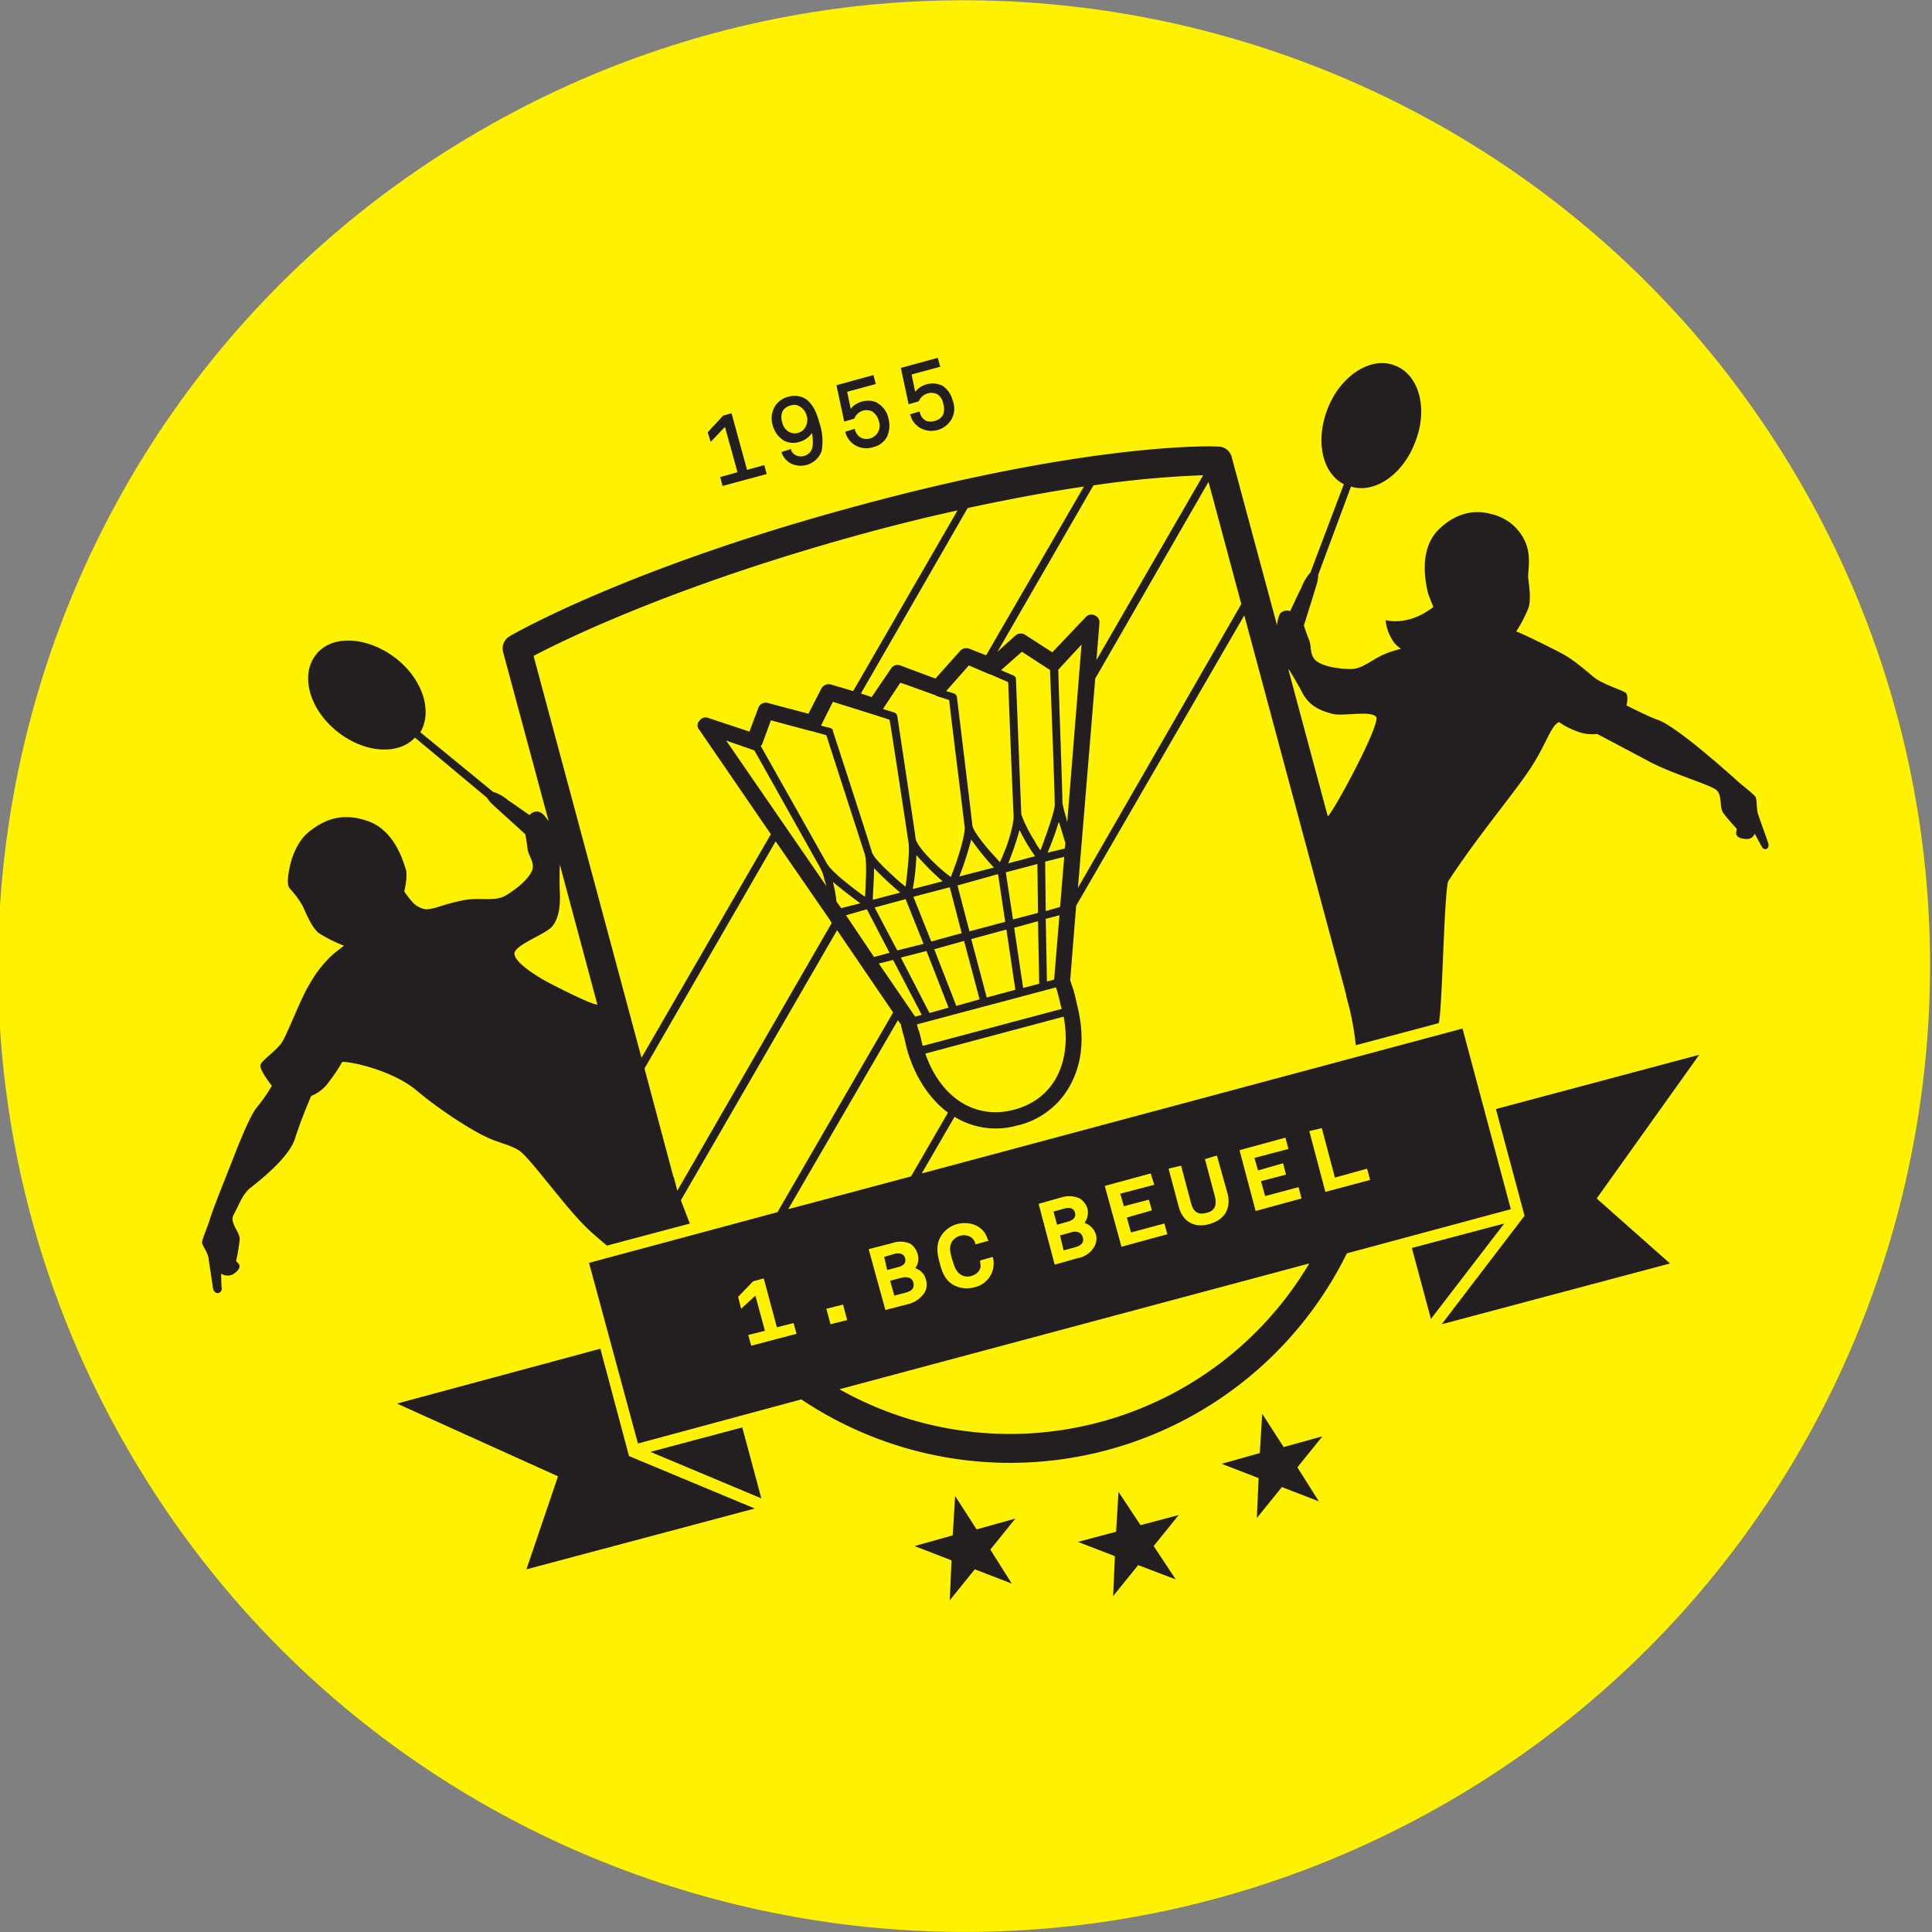 <svg id="Ebene_1" data-name="Ebene 1" xmlns="http://www.w3.org/2000/svg" viewBox="0 0 500 500"><rect x="0" y="0" width="500" height="500" fill="#808080" stroke="none"/><defs><style>.cls-1{fill:#fff200;}.cls-2{fill:#231f20;}</style></defs><title>1._BC_Beuel_Logo</title><path class="cls-1" d="M465.988,125c68.974,119.586,28.083,272.5-91.5,341.474s-272.5,28.083-341.474-91.5c-68.974-119.431-28.083-272.346,91.5-341.32C244.1-35.476,397.014,5.569,465.988,125"/><path class="cls-2" d="M234.224,325.595c-.309-1.235-1.7-1.389-2.777-1.08l-2.623.772.772,3.395,2.932-.772c1.543-.463,2.006-1.235,1.7-2.315m97.983,48.914-5.555-8.641-.617,10.184-9.875,2.778,9.567,3.7-.463,10.338,6.481-8.024,9.567,3.7-5.555-8.8,6.481-8.024-10.03,2.777Zm54.932-87.49,7.407,27.62L373.1,342.723l59.1-15.739-18.979-16.819,26.54-37.187-52.618,14.042Zm-21.757,35.953,4.938,18.362L389.3,316.645ZM343.625,211.256,333.441,173.3h.154s1.852,2.932,3.549,6.172c1.852,3.395,4.783,4.475,7.561,5.246,2.623.772,9.875-.926,11.418.772,1.389,1.7-11.11,24.843-12.5,25.769m-22.374-54.932-42.279,73.449,4.475-54.161,29.318-50.92Zm-45.674,63.265-4.475,1.08a76.172,76.172,0,0,0,2.932-8.024c.617,2.006,1.234,4.012,1.7,5.555l-.154,1.389Zm-1.234,15.122-3.7,1.08-.154-12.807,4.938-1.234-1.08,12.962ZM272.8,253.535l-1.852.463-.309-16.2,3.549-.926L272.8,253.535Zm1.852,7.252c.154.154.154.154.154.309l-35.953,9.567a.478.478,0,0,0-.154-.309c-.154-.772-.463-2.006-.772-3.24a9.982,9.982,0,0,1-.617-2.006l35.953-9.567a16.006,16.006,0,0,1,.617,2.006c.309,1.234.617,2.469.772,3.24h0m-12.19,26.386c-10.338,2.777-19.134-3.395-22.991-14.5l35.8-9.567c2.16,11.573-2.315,21.294-12.807,24.071m-26.695,17.282-31.787,8.487,28.392-48.914.772,1.08a30.019,30.019,0,0,0,.772,3.086c.309,1.234.617,2.623.772,3.24,2.006,7.1,5.709,12.807,10.647,16.511Zm7.87,15.276a7.068,7.068,0,0,1,4.012-2.932c3.549-.926,6.944.617,7.87,3.7l.309.617-3.395.926-.154-.617a2.636,2.636,0,0,0-1.234-1.389,3.688,3.688,0,0,0-4.629,1.234c-.926,1.389-.463,3.086,0,4.629s.926,3.24,2.315,4.012a3.177,3.177,0,0,0,2.623.309c1.7-.463,2.777-1.852,2.315-3.395v-.617l3.24-.926.154.617a6.291,6.291,0,0,1-4.938,7.252,7.242,7.242,0,0,1-5.092-.463c-2.469-1.234-3.24-3.549-3.858-5.864s-1.08-4.783.463-7.1m31.169-9.875a6.656,6.656,0,0,1,4.629.309,4.856,4.856,0,0,1,2.006,2.623,4.584,4.584,0,0,1-.772,3.7,4.622,4.622,0,0,1,2.932,2.932,4.171,4.171,0,0,1-.617,3.549,6,6,0,0,1-4.012,2.623l-6.018,1.7-4.166-15.739,6.018-1.7Zm11.11-2.932,11.881-3.24.926,2.932-8.8,2.315.926,3.24,6.481-1.7.772,2.778-6.481,1.852,1.08,3.858,8.641-2.315.772,2.778-11.881,3.24-4.32-15.739Zm16.51-4.475,3.24-.772,2.623,9.875c.617,2.16,1.852,2.932,4.012,2.315,2.006-.463,2.623-1.852,2.16-4.012l-2.623-9.875,3.086-.926,2.777,9.875c.926,3.858-.772,6.789-4.783,7.87-3.858,1.08-6.789-.617-7.87-4.475Zm30.244-8.024.772,2.932-8.8,2.315.926,3.24,6.481-1.852.772,2.932-6.481,1.7,1.08,3.858,8.641-2.315.772,2.932-11.881,3.24-4.166-15.739,11.881-3.24ZM239.625,331.15a4.118,4.118,0,0,1-.463,3.549,7.237,7.237,0,0,1-4.012,2.777l-6.018,1.543-4.32-15.739,6.018-1.543a6.279,6.279,0,0,1,4.783.154,4.6,4.6,0,0,1,1.852,2.623,3.941,3.941,0,0,1-.617,3.7,4.092,4.092,0,0,1,2.777,2.932m-25.769,7.561,4.321-1.08,1.08,4.012-4.32,1.08Zm70.825,29.318a89.894,89.894,0,0,1-67.431-8.487l121.591-32.558a90.02,90.02,0,0,1-54.161,41.045m-57.247-118.66,3.7-.926,7.407,14.2-1.7.463Zm-8.487-12.5,5.4-1.543,5.864,11.264-4.012,1.08-7.252-10.8Zm-2.469-3.549a35.9,35.9,0,0,0-.926-5.092c2.315,2.006,5.246,4.166,7.1,5.555l-4.938,1.234Zm-2.623-4.012-25.923-37.65,6.635,2.315a.928.928,0,0,0,.617.154c3.395,6.018,15.739,28.083,17.128,30.552a10.447,10.447,0,0,1,.926,2.469c.154.772.463,1.389.617,2.16M175.28,308.159c-.309-1.234-.617-2.469-.926-3.549a.478.478,0,0,1-.154-.309l-7.407-27.775,33.947-58.79,13.733,19.905.772,1.234L175.28,308.159Zm49.84-170.506q12.036-3.24,22.683-5.555l-27,46.754-5.709-1.7a2.194,2.194,0,0,0-2.469.926l-3.395,6.635-10.493-2.777a2.023,2.023,0,0,0-2.469,1.234l-2.315,6.172L183.3,185.8a1.913,1.913,0,0,0-2.315.772,1.675,1.675,0,0,0,0,2.315l18.516,27-33.484,57.864-27.929-104c8.487-4.475,37.959-18.825,87.027-32.1m55.4-11.727-25.306,43.668-4.321-1.7a2.155,2.155,0,0,0-2.315.463l-6.481,7.252-9.1-3.395a2,2,0,0,0-2.469.926l-4.938,7.252-2.777-.926,27.62-47.989q17.359-3.7,30.089-5.555m-5.555,81.935c0-2.932-.926-27.775-1.08-34.564.154-.154.309-.154.309-.309l5.709-6.172-3.7,45.983-.463-1.852a28.941,28.941,0,0,1-.772-3.086m-10.647,2.932v-.154c-.154-2.932-1.389-34.873-1.389-34.873a1.042,1.042,0,0,0-.617-.926l-3.24-1.389,5.4-4.783,7.1,4.629h.154c.309,6.944,1.234,31.941,1.234,34.718.154,1.08-1.08,4.783-2.16,7.869-.617,1.7-1.08,3.086-1.543,4.166a17.23,17.23,0,0,1-1.543-2.469,34.578,34.578,0,0,1-3.395-6.789m-2.16,27.157L260.3,225.76l8.178-2.16.154,12.653-6.481,1.7Zm.309,2.16,6.172-1.7.309,16.2-4.166,1.08Zm-11.573.926L247.8,229.155l10.493-2.932,1.852,12.344-9.258,2.469Zm.463,2.006,9.1-2.469,2.315,15.585-7.407,2.006Zm5.864-18.517-8.95,2.315a87.634,87.634,0,0,0,3.086-9.567,62.556,62.556,0,0,0,5.864,7.252m6.635-9.721a49.384,49.384,0,0,0,4.012,6.789l-6.944,1.852a79.477,79.477,0,0,0,2.932-8.641m-1.543-4.012c.154,1.7-.772,5.246-1.852,8.332-.617,1.543-1.234,3.086-1.7,4.012-.617-.772-1.7-1.852-2.777-3.086-1.852-2.16-4.012-4.938-4.321-6.326h0c-.309-2.932-4.012-33.33-4.012-33.33-.154-.463-.309-.772-.772-.926l-2.006-.617,5.864-6.635,5.4,2.315h.154l4.629,2.006c.154,4.475,1.234,31.787,1.389,34.255m-19.751,13.27c-2.315-2.16-4.938-4.938-5.555-6.789h0c-.772-5.555-4.783-31.941-4.783-31.941-.154-.463-.309-.772-.772-.926l-2.932-.926,4.475-6.789,1.389.463,7.715,2.777a.151.151,0,0,1,.154.154l3.395,1.08c.463,4.475,3.7,30.089,4.012,32.867.154,1.234-.772,4.938-1.852,8.178-.617,2.006-1.389,3.7-1.7,4.783a38.476,38.476,0,0,1-3.549-2.932m-2.777,22.065,5.709,14.659-4.938,1.389-7.407-14.35,6.635-1.7Zm-5.4-13.424,4.629,11.573-6.789,1.7-5.864-11.11,8.024-2.16ZM213.856,190.27c1.234,3.858,9.258,28.7,10.03,31.015v.154c.309.926.309,4.321.154,7.1,0,1.389-.154,2.623-.154,3.549-.926-.617-2.16-1.543-3.549-2.623-2.623-2.006-5.4-4.475-6.018-5.555l-.154-.154h0c-1.389-2.469-13.887-24.689-17.282-30.706l.309-.309,2.315-6.326,10.338,2.777H210l3.858,1.08Zm19.134,40.736-7.1,1.852c0-1.852.309-5.246.309-8.178a82.8,82.8,0,0,0,6.789,6.326m4.166-9.721a70.169,70.169,0,0,0,6.789,6.789l-7.715,2.006a59.245,59.245,0,0,0,.926-8.8M235.15,218.2c.309,2.777-.463,8.332-.772,11.264a40.319,40.319,0,0,1-3.086-2.623c-2.315-2.16-4.938-4.629-5.4-5.864h0c-.154,0-.154,0-.154-.154h0c-.772-2.777-10.184-31.632-10.184-31.632,0-.463-.309-.617-.617-.772l-2.469-.617,3.086-6.172,10.338,3.24h0l4.32,1.389c.772,4.32,4.475,29.009,4.938,31.941m14.35,25.306,4.012,15.122-6.018,1.7-5.709-14.659,7.715-2.16Zm-8.487.154-4.629-11.573,9.413-2.469,3.086,11.881Zm70.363-120.666-27.62,47.834.772-9.567a1.871,1.871,0,0,0-1.234-2.006,1.908,1.908,0,0,0-2.315.463l-8.641,9.1-6.944-4.475a2.1,2.1,0,0,0-2.623.154l-4.629,4.166,24.843-43.051a256.719,256.719,0,0,1,28.392-2.623m27.466,169.734,3.24-.772,3.395,12.807,8.332-2.315.772,2.932-11.573,3.086Zm-132.7,52.463-11.727,3.086-.772-2.777,4.321-1.08-2.469-9.1-3.7,3.395-.772-3.086,3.858-4.012,2.777-.772,3.395,12.653,4.32-1.08.772,2.777Zm-63.573-90.576c-3.086-1.543-9.875-5.709-9.413-8.024.463-2.16,7.561-4.629,9.567-6.635,1.852-2.006,2.315-5.246,2.16-8.95s0-7.252,0-7.252h0l9.721,36.261c-1.543-.154-7.252-2.932-12.036-5.4M457.5,217.891c-.309-1.08-2.006-5.555-2.469-7.1-.463-1.234-.309-3.395-.617-4.32-.154-.772-3.086-2.777-5.092-4.629s-7.561-6.635-10.647-9.1-7.407-5.709-9.721-6.481-8.024-3.7-8.024-3.7.617-2.315-.154-3.24c-1.08-.772-5.709-2.16-8.024-3.858-2.16-1.7-5.4-4.783-9.1-6.635-3.549-1.852-10.493-5.246-11.264-5.4a35.182,35.182,0,0,0,3.086-5.864c.926-2.315.154-6.635,0-8.332,0-1.852.926-5.864-1.08-9.721a12.649,12.649,0,0,0-8.487-6.481c-4.938-1.389-9.721.154-13.733,4.166-5.246,5.4-3.086,14.2-2.623,16.2.309,1.08.926,2.469,1.389,3.7a6.537,6.537,0,0,1-1.08.772c-6.018,4.166-11.264,2.623-11.264,2.623a11.471,11.471,0,0,0,1.543,4.783A6.806,6.806,0,0,0,362.6,167.9a23.791,23.791,0,0,0-2.623.772c-4.475,1.389-6.789,4.32-10.184,4.475-2.777,0-6.635-.463-8.8-1.852s-1.543-4.012-2.16-5.555-1.389-3.858-1.389-3.858,2.777-8.8,3.395-10.956a9.109,9.109,0,0,0,.309-2.16l8.487-22.837c6.018,1.852,13.27-2.932,16.511-11.264,3.549-8.641,1.234-17.591-5.092-20.06-6.172-2.469-14.042,2.469-17.436,11.11-3.24,8.178-1.543,16.665,4.166,19.6l-8.641,22.837A12.243,12.243,0,0,0,336.836,152c-1.234,2.469-2.932,6.172-2.932,6.172a2.407,2.407,0,0,0-2.623.617,7.911,7.911,0,0,0-.772,3.086h0l-11.727-43.514a3.58,3.58,0,0,0-3.395-2.777c-1.389-.154-32.558-1.08-92.119,14.967-59.561,15.893-90.113,33.33-91.348,34.1a3.653,3.653,0,0,0-1.7,4.166l11.727,43.514H141.8s-1.08-1.852-2.16-2.16c-1.389-.617-2.623.772-2.623.772s-3.24-2.315-5.555-3.858a10.72,10.72,0,0,0-3.858-2.16L108.775,189.5c3.24-5.4.617-13.733-6.326-19.134-7.407-5.709-16.665-6.172-20.677-.926-4.166,5.246-1.7,14.2,5.555,19.905,6.944,5.555,15.739,6.172,20.06,1.543l18.671,15.585a7.424,7.424,0,0,0,1.389,1.7l8.487,7.715s.463,2.315.617,4.012c.309,1.7,2.16,3.7.926,5.864-1.234,2.315-4.32,4.629-6.635,6.018-3.086,1.7-6.635.309-11.11,1.234-5.864,1.234-7.252,2.315-9.567,2.315a6.029,6.029,0,0,1-3.549-2.006,29,29,0,0,1-2.006-2.623s.926-3.549.463-5.555c-.617-1.852-2.777-10.184-9.875-12.653-6.635-2.315-11.264-.463-15.43,2.932-2.932,2.469-4.32,6.635-4.783,8.95-.309,1.543-.926,4.475,0,5.555a26.2,26.2,0,0,1,3.24,4.321c.772,1.543,2.315,5.709,4.32,7.252a36.326,36.326,0,0,0,6.481,3.24c-.617.463-2.006,1.543-2.932,2.315a30.449,30.449,0,0,0-6.018,7.715c-2.16,3.395-5.555,12.5-7.1,14.967-1.543,2.315-5.246,4.629-5.555,5.864-.463,1.08,2.932,5.4,2.932,5.4a41.742,41.742,0,0,1-3.858,5.555c-1.543,1.852-3.549,6.789-5.092,10.493-1.389,3.7-6.172,15.43-6.944,18.053s-2.315,5.864-2.16,6.635c.309.926,1.543,2.623,1.7,4.012.154,1.234.926,6.172,1.08,7.407.309,2.16,2.315,1.7,2.315.309-.154-1.08-.154-3.858-.154-3.858a3,3,0,0,0,3.086.154c1.543-.926,2.006-2.006,1.389-2.777l-.617-.617a47.843,47.843,0,0,0,.926-5.555c.154-2.006-2.777-4.32-1.543-6.481s2.16-5.092,4.166-6.789c2.16-1.7,10.184-7.87,11.727-12.962,1.543-4.938,4.166-10.956,4.166-10.956a10.256,10.256,0,0,0,4.629-3.7,45.41,45.41,0,0,0,3.395-5.092c2.469-.154,13.27,2.315,19.288,7.407s14.35,10.338,17.745,11.881c3.395,1.7,5.709,1.852,8.641,3.549,2.777,1.7,12.036,14.813,17.745,20.214,1.234,1.234,3.086,2.777,5.092,4.475l21.448-5.709-2.315-6.018,40.428-69.9,14.5,21.294L201.2,313.714l-48.76,13.116L165.1,373.583l42.279-11.419a97.143,97.143,0,0,0,141.188-37.8L391,312.942l-12.5-46.754-139.954,37.5,8.487-14.659a20.333,20.333,0,0,0,16.511,2.16h.154A21.053,21.053,0,0,0,277.738,279.3c2.623-5.709,2.777-12.5.926-19.6h0c-.154-.772-.463-2.006-.772-3.24l-.926-2.777,1.543-19.288,43.514-75.146,26.386,98.292v.309a73.3,73.3,0,0,1,2.469,12.653l21.448-5.709c.926-2.623,1.389-33.638,2.469-36.724,7.869-12.036,17.128-22.837,21.448-29.472,4.012-6.172,5.092-10.8,7.252-11.727a17.35,17.35,0,0,0,4.012,2.16,11.346,11.346,0,0,0,5.864.926s8.487,4.475,13.116,6.944c5.246,2.932,14.967,5.864,17.282,7.252,2.16,1.234,1.08,4.475,2.16,6.172,1.234,1.7,3.549,4.166,3.549,4.166l-.154.926c-.154.926.772,1.7,2.623,1.7a2.015,2.015,0,0,0,2.16-1.389s1.235,2.315,1.852,3.395c.617,1.234,2.315.617,1.543-1.234m-177.3,102.3c-.309-1.389-1.852-1.7-3.086-1.235l-2.777.772.926,3.858,2.932-.772c1.7-.463,2.469-1.389,2.006-2.623m-2.006-6.327c-.309-1.389-1.7-1.389-2.777-1.08l-2.777.772.926,3.395,2.777-.772q2.315-.694,1.852-2.315m-44.9,16.819-2.932.772,1.08,3.858,2.932-.772c1.7-.463,2.315-1.234,2.006-2.623s-1.852-1.543-3.086-1.234m61.876,64.036-5.709-8.641-.617,10.338-9.875,2.623,9.567,3.7-.463,10.338,6.481-8.024,9.721,3.7-5.709-8.641,6.481-8.024-9.875,2.623ZM239.47,108.8a3.2,3.2,0,0,1-1.389-2.006l-.154-.309-2.469.772.154.154a5.425,5.425,0,0,0,2.623,3.395,6.016,6.016,0,0,0,8.024-2.315,5.659,5.659,0,0,0,.309-4.783,6.462,6.462,0,0,0-2.623-3.858,5.81,5.81,0,0,0-7.1,1.543l-.926-4.475,7.407-2.006-.617-2.315-9.567,2.623,2.006,9.413,2.623-.772a3.546,3.546,0,0,1,4.783-1.852,3.474,3.474,0,0,1,1.543,2.469,4.254,4.254,0,0,1,0,2.777c-.617,1.543-3.24,2.315-4.629,1.543m-16.665,4.475a3.408,3.408,0,0,1-1.543-2.006v-.309l-2.469.772v.154a5.425,5.425,0,0,0,2.623,3.395,5.587,5.587,0,0,0,4.475.463,5.392,5.392,0,0,0,3.7-2.777,7.1,7.1,0,0,0,.309-4.783,6.065,6.065,0,0,0-2.777-3.858c-2.16-1.389-5.864-.309-6.944,1.543l-.926-4.475,7.407-2.006-.617-2.315-9.567,2.623,2.006,9.413,2.623-.772a3.382,3.382,0,0,1,4.629-1.852,4.215,4.215,0,0,1,1.7,2.469,3.408,3.408,0,0,1-.154,2.777,3.373,3.373,0,0,1-4.475,1.543m-20.214-6.944a3.2,3.2,0,0,1,2.006-1.389,2.776,2.776,0,0,1,2.469.309,3.846,3.846,0,0,1,1.7,2.315,3.762,3.762,0,0,1-.309,2.932,3.123,3.123,0,0,1-4.32,1.234,3.642,3.642,0,0,1-1.7-2.469,3.833,3.833,0,0,1,.154-2.932m4.32,8.024a5.725,5.725,0,0,0,3.24-2.315c.309,2.006.309,3.549-.154,4.475a3.12,3.12,0,0,1-3.858,1.389,2.425,2.425,0,0,1-1.389-1.389V116.2l-2.469.772v.154a5.064,5.064,0,0,0,2.315,2.777,5.777,5.777,0,0,0,8.024-3.086,14.528,14.528,0,0,0-.463-7.1c-.617-2.16-1.389-4.629-3.24-6.172-2.623-2.16-7.1-.926-8.487,1.852a5.962,5.962,0,0,0-.463,4.629,6.6,6.6,0,0,0,2.932,4.012,5.1,5.1,0,0,0,4.012.309M252.74,395.8l-5.555-8.641-.617,10.184-9.875,2.777,9.567,3.7-.463,10.338,6.481-8.024,9.567,3.7-5.555-8.8,6.481-8.024Zm-97.366-46.754-52.618,14.2,41.662,18.825-8.178,24.071,59.1-15.739-32.558-13.579Zm42.434-228.678-4.475,1.234-4.012-14.659-2.16.617-4.012,4.32.772,2.469,3.7-3.858,3.24,11.727-4.475,1.234.617,2.315,11.418-3.086-.617-2.315Zm-.772,267.409L192.1,369.417l-23.763,6.327,28.7,12.036Z"/></svg>